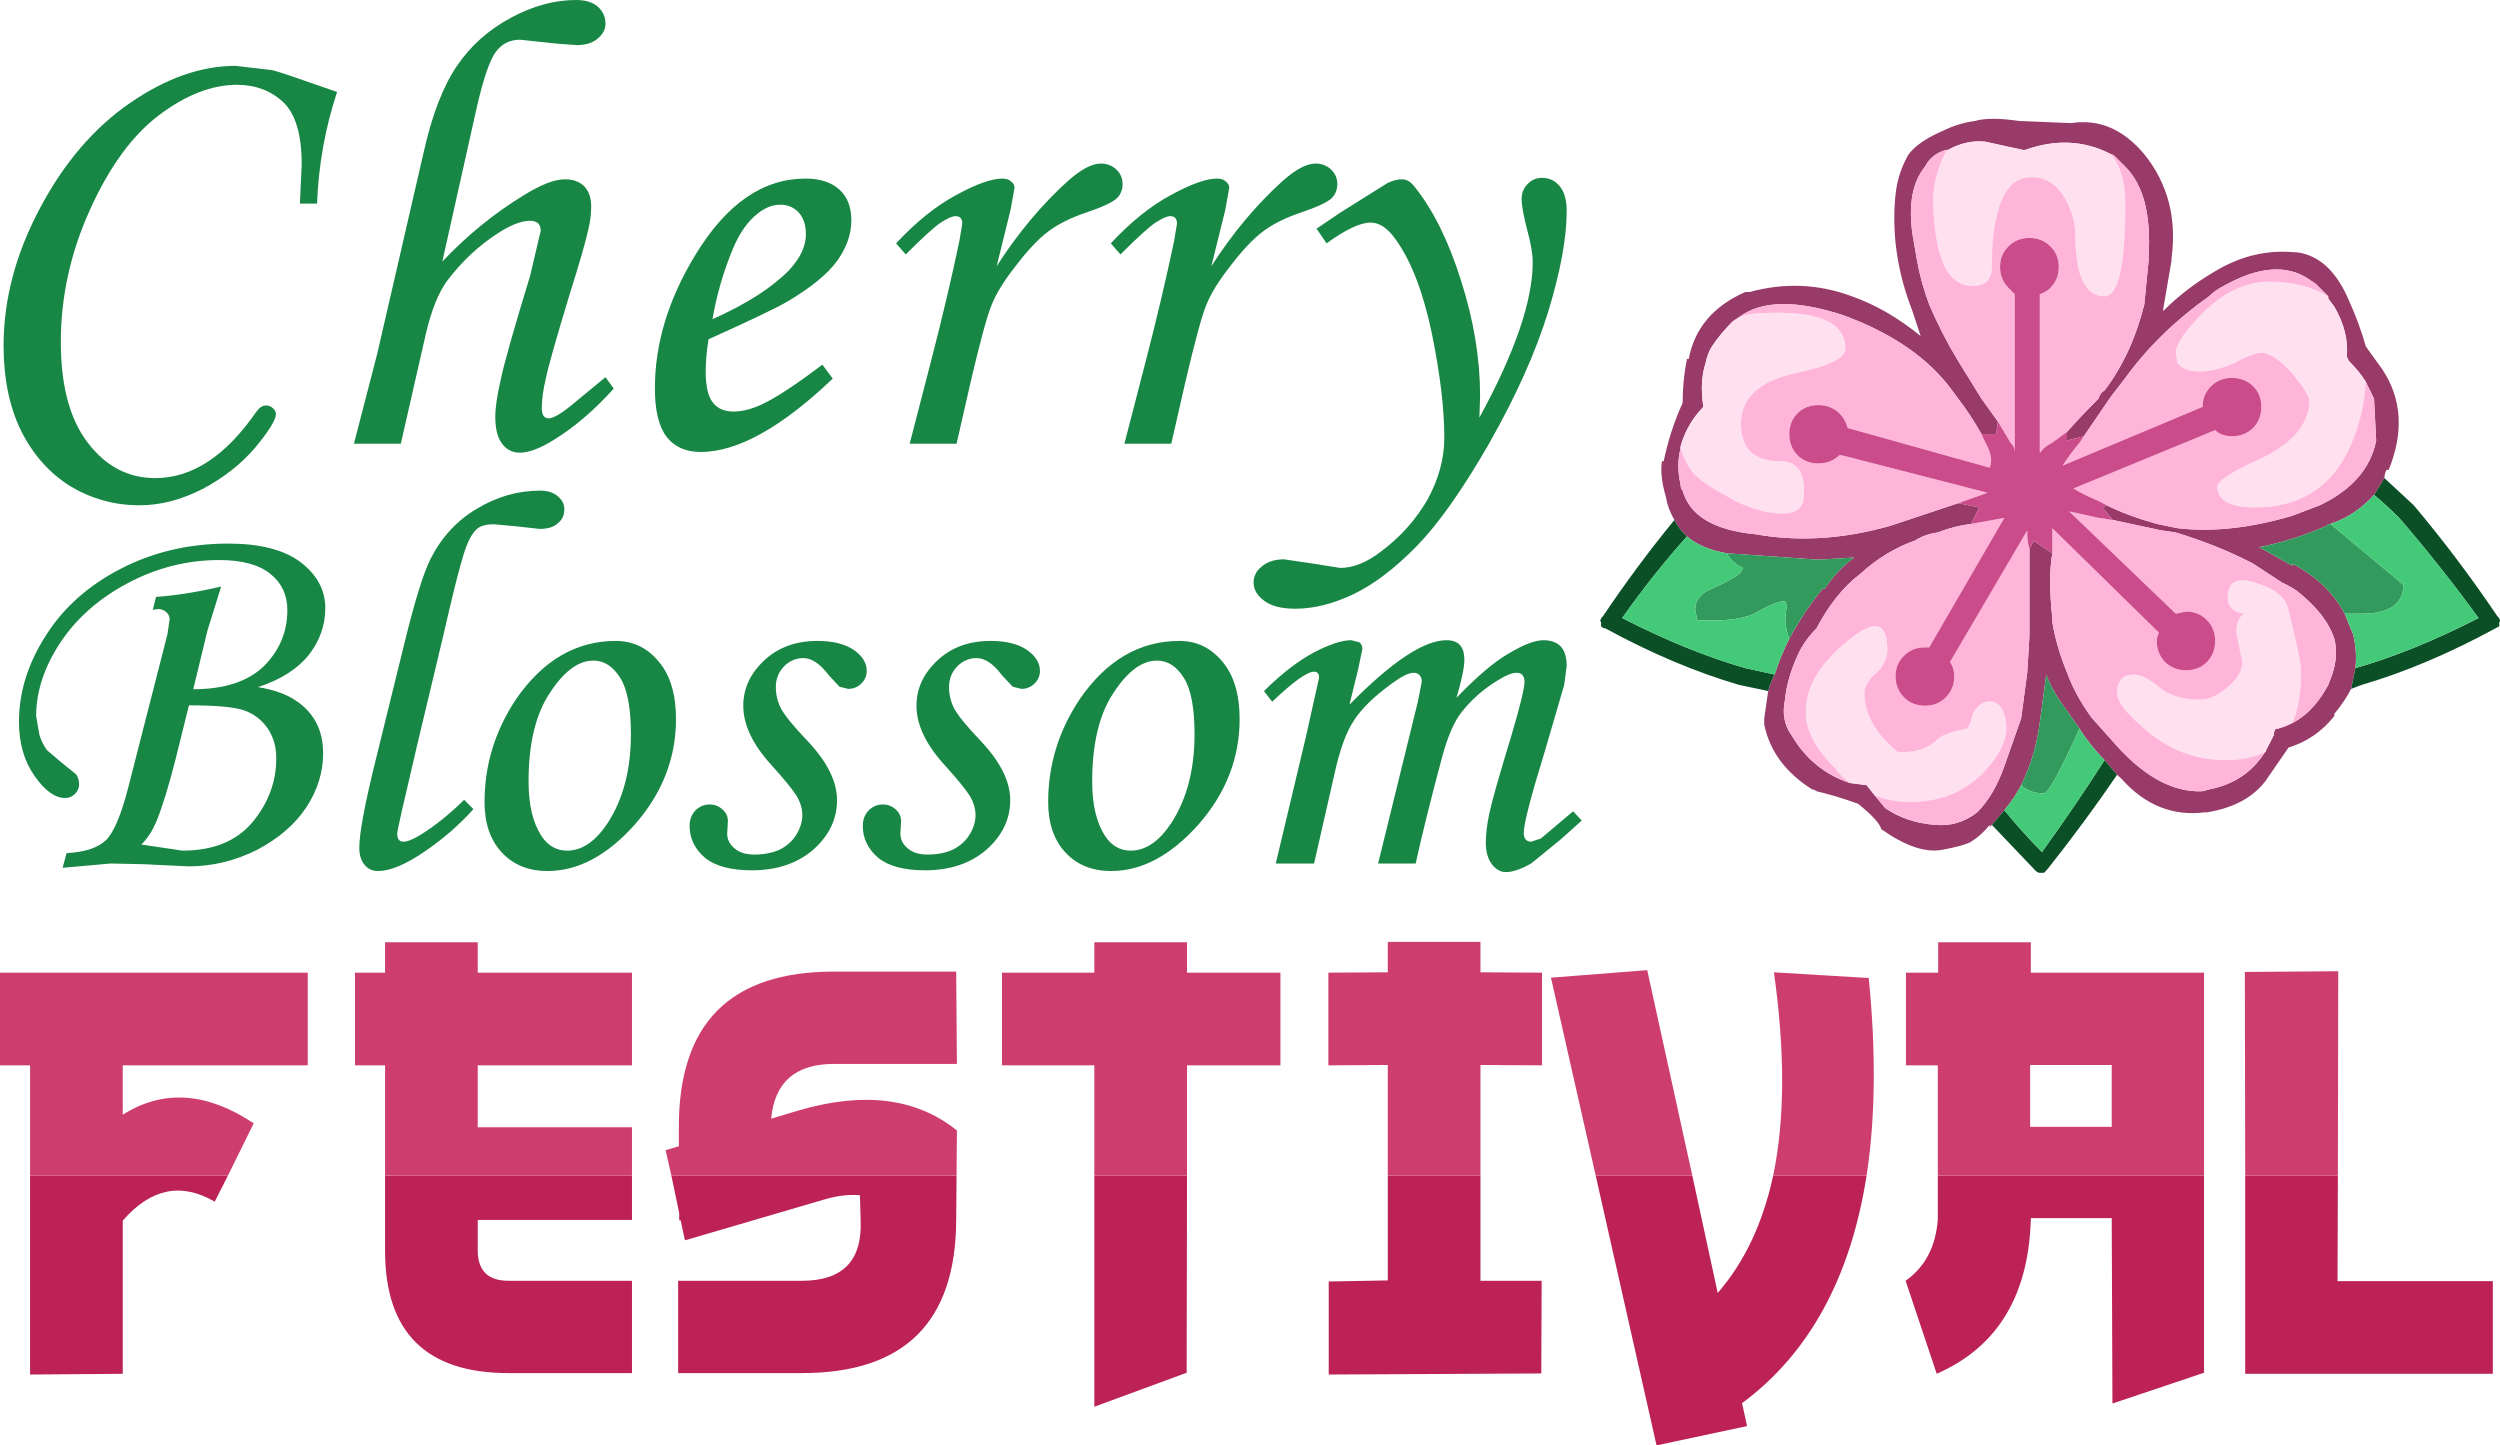 <?xml version="1.0" encoding="UTF-8" standalone="no"?>
<svg xmlns:ffdec="https://www.free-decompiler.com/flash" xmlns:xlink="http://www.w3.org/1999/xlink" ffdec:objectType="shape" height="201.95px" width="349.3px" xmlns="http://www.w3.org/2000/svg">
  <g transform="matrix(1.0, 0.0, 0.0, 1.0, 33.95, 3.65)">
    <path d="M291.35 37.75 L289.6 36.0 288.7 35.4 Q284.05 32.2 276.75 36.3 275.55 36.9 274.7 37.75 267.7 42.7 263.0 49.15 L261.0 51.75 257.2 57.3 254.85 57.9 254.85 56.7 Q256.6 54.7 259.25 52.05 259.5 51.2 260.1 50.9 263.9 45.9 265.65 38.9 L266.25 32.8 266.25 32.2 Q266.8 23.45 263.0 19.65 L261.55 18.2 Q261.25 17.9 261.0 17.9 255.45 15.0 249.0 17.3 L248.7 17.3 243.45 16.15 Q240.85 15.85 238.2 17.3 L237.9 17.3 Q235.9 17.9 235.0 19.65 232.4 22.85 233.25 29.0 L233.85 32.5 Q234.4 35.7 235.6 38.9 237.35 43.0 239.65 46.8 L242.9 52.05 245.2 55.25 244.95 57.0 242.9 57.0 Q241.45 54.4 239.65 52.05 L238.8 50.9 Q233.85 44.15 223.6 40.4 213.7 37.15 209.05 40.65 L208.15 41.25 Q206.4 43.0 205.25 44.75 204.65 45.65 204.35 47.1 203.5 49.7 204.05 53.2 201.75 55.55 200.85 58.75 L200.85 59.05 Q200.25 61.4 200.85 64.0 200.85 64.6 201.15 64.9 202.6 70.15 211.35 71.0 219.85 72.5 228.9 70.15 L230.05 69.85 239.65 66.65 242.6 67.25 241.45 69.55 Q239.1 69.85 236.75 70.75 235.0 71.0 233.55 71.9 229.45 73.35 225.95 76.55 222.45 79.2 219.85 84.15 218.1 85.9 217.2 87.95 215.75 91.15 215.45 94.1 214.85 97.0 216.35 99.05 219.25 104.0 224.5 105.75 L226.85 106.05 228.0 107.5 229.45 109.25 Q232.4 111.3 236.45 111.6 239.65 111.9 242.3 109.85 244.65 107.5 246.1 103.4 L248.45 96.7 249.3 90.3 249.6 85.35 249.6 83.0 249.6 77.45 249.6 73.05 250.2 71.9 252.8 73.65 Q252.5 75.4 252.5 77.45 252.5 80.05 252.8 82.7 L252.8 83.3 Q253.4 86.8 254.85 90.3 256.0 93.5 258.35 96.7 L261.0 99.65 Q267.4 107.2 273.8 106.9 L274.7 106.65 Q279.85 105.65 282.5 101.45 L282.6 101.4 282.7 101.1 283.45 99.65 283.75 99.05 Q283.75 98.45 284.05 98.15 L284.35 98.15 Q288.7 97.0 291.35 92.05 L291.9 90.6 Q292.8 87.95 292.2 85.6 291.05 82.1 286.95 78.9 286.1 78.3 284.9 77.75 L280.85 75.1 Q275.85 72.5 270.05 70.75 L268.0 70.45 261.25 69.0 259.8 67.25 260.4 66.95 Q263.3 68.4 267.4 69.55 L270.3 70.15 Q277.6 71.0 286.35 68.4 L290.15 66.95 Q296.9 63.75 298.05 57.9 L297.75 52.05 296.6 49.7 Q295.7 48.25 294.25 46.8 L293.95 46.2 Q294.25 42.7 292.2 39.2 L291.35 38.05 291.35 37.75 M200.0 69.0 Q199.1 67.5 198.8 65.75 197.95 62.85 198.25 60.8 L198.5 60.8 Q199.4 56.45 201.15 52.65 201.15 49.45 201.75 46.5 L202.0 46.5 Q203.2 40.1 209.9 37.15 L210.5 37.15 Q217.8 35.15 224.8 37.75 229.75 39.5 234.4 43.3 L233.25 39.8 Q230.05 31.6 230.9 23.45 231.2 20.8 232.4 18.5 232.65 17.9 233.25 17.3 234.7 15.85 237.35 14.7 239.65 13.55 242.0 13.25 244.05 12.65 248.15 13.25 L255.45 13.55 Q261.25 12.65 265.65 17.9 270.6 24.05 269.45 32.5 L269.45 32.8 268.3 39.5 268.3 39.8 Q271.5 36.6 275.55 34.25 280.85 31.05 286.65 31.6 L286.95 31.6 Q291.65 32.2 294.25 38.35 295.7 41.55 296.6 44.75 L298.9 47.95 Q303.0 54.1 299.8 62.0 L299.5 62.0 Q299.2 62.55 299.2 63.15 L297.75 65.5 Q295.15 68.4 291.65 69.55 291.35 69.55 291.05 69.85 286.35 71.9 281.7 72.8 L286.35 75.4 286.35 75.1 Q291.35 77.75 293.65 82.1 L294.85 85.05 Q295.4 87.35 295.15 89.7 L294.55 92.6 Q293.65 94.35 292.2 96.1 L292.2 96.4 Q289.6 99.65 285.8 100.8 L282.6 105.45 Q279.95 108.95 274.4 109.85 L274.1 109.85 Q267.4 110.7 262.45 105.15 L261.85 104.6 260.1 102.55 Q258.05 100.5 256.6 98.15 L254.55 95.25 Q252.8 92.9 251.95 90.6 L251.05 97.3 Q250.45 101.95 248.45 106.05 247.55 107.8 246.1 109.55 L244.35 111.6 244.05 111.9 244.05 111.6 Q242.9 113.05 241.45 113.95 240.55 114.5 237.35 115.1 233.85 115.7 228.9 112.2 228.6 111.0 225.65 108.65 222.45 107.5 219.85 106.9 219.55 106.65 219.25 106.65 213.7 103.15 212.55 97.6 L212.55 96.7 213.1 92.9 Q213.4 91.75 214.0 90.6 214.85 87.95 216.05 85.6 218.1 81.8 220.7 78.6 L221.0 78.6 Q222.75 76.0 225.1 74.25 L220.1 74.55 207.3 73.65 Q203.8 73.05 201.75 71.3 200.55 70.15 200.0 69.0" fill="#983b69" fill-rule="evenodd" stroke="none"/>
    <path d="M291.35 37.75 L291.35 38.05 292.2 39.2 Q294.25 42.7 293.95 46.2 L294.25 46.8 Q295.7 48.25 296.6 49.7 296.3 54.4 294.55 58.45 290.75 67.25 281.1 67.25 275.85 67.25 275.85 64.3 275.85 63.15 282.3 60.25 288.7 57.0 288.7 52.35 288.7 51.45 286.35 48.55 283.75 45.65 282.0 45.65 280.85 45.65 278.2 47.1 275.55 48.25 273.25 48.25 271.2 48.25 270.3 47.1 L270.05 45.65 Q270.05 43.9 273.8 40.1 278.2 35.7 283.15 35.7 287.85 35.7 291.35 37.75 M284.35 98.15 L284.05 98.15 Q283.75 98.45 283.75 99.05 L283.45 99.65 282.7 101.1 282.6 101.4 282.5 101.45 Q280.15 102.55 277.05 102.55 270.6 102.55 265.65 98.15 261.85 94.95 261.85 93.2 261.85 90.6 264.2 90.6 265.65 90.6 267.7 92.35 269.75 94.1 273.55 94.1 275.3 94.1 277.3 92.35 279.35 90.6 279.35 88.85 L278.5 84.75 Q278.5 82.7 279.65 82.1 277.3 81.8 277.3 79.8 277.3 76.55 281.1 77.75 285.2 78.9 285.8 81.55 287.55 88.55 287.55 90.3 287.55 94.65 286.35 97.3 L284.35 98.15 M228.0 107.5 L226.85 106.05 224.5 105.75 Q223.35 104.9 222.45 103.7 218.35 99.65 218.35 95.85 218.35 90.6 224.2 85.9 229.75 81.25 229.75 87.1 229.75 88.85 228.3 90.3 226.55 91.75 226.55 93.2 226.55 97.6 231.2 101.4 234.7 101.65 236.75 99.65 237.65 98.75 240.85 98.15 241.15 98.15 241.7 96.1 242.6 94.35 244.05 94.35 246.1 94.35 246.4 97.9 246.4 100.8 243.45 104.0 239.4 108.4 232.95 108.4 230.35 108.4 228.0 107.5 M200.85 59.05 L200.85 58.75 Q201.75 55.55 204.05 53.2 203.5 49.7 204.35 47.1 204.65 45.65 205.25 44.75 206.4 43.0 208.15 41.25 L209.05 40.65 Q210.5 40.1 212.25 40.1 223.9 39.5 223.9 45.05 223.9 47.1 216.6 48.55 209.3 50.3 209.3 55.55 209.3 60.8 214.85 60.8 218.35 60.8 218.1 65.5 218.1 68.1 215.15 68.1 211.35 68.1 207.0 65.5 203.2 63.45 202.3 62.0 201.45 60.8 200.85 59.05 M238.2 17.3 Q240.85 15.85 243.45 16.15 L248.7 17.3 249.0 17.3 Q255.45 15.0 261.0 17.9 263.0 20.25 263.0 24.9 263.0 37.75 260.1 37.75 256.0 37.75 256.0 29.0 256.0 26.95 254.85 24.6 253.1 21.1 249.9 21.1 246.1 21.1 244.95 26.95 244.35 29.3 244.35 33.65 244.35 36.3 241.7 36.3 237.9 36.3 236.75 30.45 236.15 27.55 236.15 24.35 236.15 21.1 237.9 17.6 237.9 17.3 238.2 17.3" fill="#ffe0ef" fill-rule="evenodd" stroke="none"/>
    <path d="M257.2 57.3 L261.0 51.75 263.0 49.15 Q267.7 42.7 274.7 37.75 275.55 36.9 276.75 36.3 284.05 32.2 288.7 35.4 L289.6 36.0 291.35 37.75 Q287.85 35.7 283.15 35.7 278.2 35.7 273.8 40.1 270.05 43.9 270.05 45.65 L270.3 47.1 Q271.2 48.25 273.25 48.25 275.55 48.25 278.2 47.1 280.85 45.65 282.0 45.65 283.75 45.65 286.35 48.55 288.7 51.45 288.7 52.35 288.7 57.0 282.3 60.25 275.85 63.15 275.85 64.3 275.85 67.25 281.1 67.25 290.75 67.25 294.55 58.45 296.3 54.4 296.6 49.7 L297.75 52.05 298.05 57.9 Q296.9 63.75 290.15 66.95 L286.35 68.4 Q277.6 71.0 270.3 70.15 L267.4 69.55 Q263.3 68.4 260.4 66.95 L259.25 66.35 Q257.2 65.5 255.75 64.6 L275.55 56.45 Q276.45 57.3 277.9 57.3 279.65 57.3 280.85 56.15 282.0 54.95 282.0 53.2 282.0 51.45 280.85 50.3 279.65 49.15 277.9 49.15 276.15 49.15 275.0 50.3 273.8 51.45 273.8 53.2 L254.25 61.4 Q255.15 59.95 256.6 58.2 L257.2 57.3 M261.25 69.0 L268.0 70.45 270.05 70.75 Q275.85 72.5 280.85 75.1 L284.9 77.75 Q286.1 78.3 286.95 78.9 291.05 82.1 292.2 85.6 292.8 87.95 291.9 90.6 L291.35 92.05 Q288.7 97.0 284.35 98.15 L286.35 97.3 Q287.55 94.65 287.55 90.3 287.55 88.55 285.8 81.55 285.2 78.9 281.1 77.75 277.3 76.55 277.3 79.8 277.3 81.8 279.65 82.1 278.5 82.7 278.5 84.75 L279.35 88.85 Q279.35 90.6 277.3 92.35 275.3 94.1 273.55 94.1 269.75 94.1 267.7 92.35 265.65 90.6 264.2 90.6 261.85 90.6 261.85 93.2 261.85 94.95 265.65 98.15 270.6 102.55 277.05 102.55 280.15 102.55 282.5 101.45 279.85 105.65 274.7 106.65 L273.8 106.9 Q267.4 107.2 261.0 99.65 L258.35 96.7 Q256.0 93.5 254.85 90.3 253.4 86.8 252.8 83.3 L252.8 82.7 Q252.5 80.05 252.5 77.45 252.5 75.4 252.8 73.65 L252.8 71.0 252.8 70.15 267.7 84.75 Q267.4 85.35 267.4 85.9 267.4 87.65 268.55 88.85 269.75 90.0 271.5 90.0 273.25 90.0 274.4 88.85 275.55 87.65 275.55 85.9 275.55 84.15 274.4 83.0 273.25 81.8 271.5 81.8 L270.05 82.1 255.15 67.8 259.25 68.7 261.25 69.0 M249.6 73.05 L249.6 77.45 249.6 83.0 249.6 85.35 249.3 90.3 248.45 96.7 246.1 103.4 Q244.65 107.5 242.3 109.85 239.65 111.9 236.45 111.6 232.4 111.3 229.45 109.25 L228.0 107.5 Q230.35 108.4 232.95 108.4 239.4 108.4 243.45 104.0 246.4 100.8 246.4 97.9 246.1 94.35 244.05 94.35 242.6 94.35 241.7 96.1 241.15 98.15 240.85 98.15 237.65 98.75 236.75 99.65 234.7 101.65 231.2 101.4 226.55 97.6 226.55 93.2 226.55 91.75 228.3 90.3 229.75 88.85 229.75 87.1 229.75 81.25 224.2 85.9 218.35 90.6 218.35 95.85 218.35 99.65 222.45 103.7 223.35 104.9 224.5 105.75 219.25 104.0 216.35 99.05 214.85 97.0 215.45 94.1 215.75 91.15 217.2 87.95 218.1 85.9 219.85 84.15 222.45 79.2 225.95 76.55 229.45 73.35 233.55 71.9 235.0 71.0 236.75 70.75 239.1 69.85 241.45 69.55 L246.1 68.7 235.6 86.8 235.0 86.8 Q233.25 86.8 232.1 87.95 230.9 89.1 230.9 90.85 230.9 92.6 232.1 93.8 233.25 94.95 235.0 94.95 236.75 94.95 237.9 93.8 239.1 92.6 239.1 90.85 239.1 89.7 238.5 88.85 L249.3 70.45 249.3 71.0 Q249.3 71.9 249.6 73.05 M239.65 66.65 L230.05 69.85 228.9 70.15 Q219.85 72.5 211.35 71.0 202.6 70.15 201.15 64.9 200.85 64.6 200.85 64.0 200.25 61.4 200.85 59.05 201.45 60.8 202.3 62.0 203.2 63.45 207.0 65.5 211.35 68.1 215.15 68.1 218.1 68.1 218.1 65.5 218.35 60.8 214.85 60.8 209.3 60.8 209.3 55.55 209.3 50.3 216.6 48.55 223.9 47.1 223.9 45.05 223.9 39.5 212.25 40.1 210.5 40.1 209.05 40.65 213.7 37.15 223.6 40.4 233.85 44.15 238.8 50.9 L239.65 52.05 Q241.45 54.4 242.9 57.0 L243.45 58.2 Q244.65 60.25 244.05 61.7 L224.2 56.15 Q223.9 54.95 223.05 54.1 221.85 52.95 220.1 52.95 218.35 52.95 217.2 54.1 216.05 55.25 216.05 57.0 216.05 58.75 217.2 59.95 218.35 61.1 220.1 61.1 221.85 61.1 223.05 59.95 L223.35 59.95 243.75 65.2 239.65 66.65 M245.2 55.25 L242.9 52.05 239.65 46.8 Q237.35 43.0 235.6 38.9 234.4 35.7 233.85 32.5 L233.25 29.0 Q232.4 22.85 235.0 19.65 235.9 17.9 237.9 17.3 L238.2 17.3 Q237.9 17.3 237.9 17.6 236.15 21.1 236.15 24.35 236.15 27.55 236.75 30.45 237.9 36.3 241.7 36.3 244.35 36.3 244.35 33.65 244.35 29.3 244.95 26.95 246.1 21.1 249.9 21.1 253.1 21.1 254.85 24.6 256.0 26.95 256.0 29.0 256.0 37.75 260.1 37.75 263.0 37.75 263.0 24.9 263.0 20.25 261.0 17.9 261.25 17.9 261.55 18.2 L263.0 19.65 Q266.8 23.45 266.25 32.2 L266.25 32.8 265.65 38.9 Q263.9 45.9 260.1 50.9 259.5 51.2 259.25 52.05 256.6 54.7 254.85 56.7 L252.8 58.2 Q251.65 58.75 251.05 59.65 L251.05 37.45 Q251.95 37.15 252.5 36.6 253.7 35.4 253.7 33.65 253.7 31.9 252.5 30.75 251.35 29.6 249.6 29.6 247.85 29.6 246.7 30.75 245.5 31.9 245.5 33.65 245.5 35.4 246.7 36.6 L247.55 37.45 247.55 59.55 Q247.55 58.75 246.95 58.2 L245.2 55.25" fill="#ffb4d9" fill-rule="evenodd" stroke="none"/>
    <path d="M260.4 66.95 L259.8 67.25 261.25 69.0 259.25 68.7 255.15 67.8 270.05 82.1 271.5 81.8 Q273.25 81.8 274.4 83.0 275.55 84.15 275.55 85.9 275.55 87.65 274.4 88.85 273.25 90.0 271.5 90.0 269.75 90.0 268.55 88.85 267.4 87.65 267.4 85.9 267.4 85.35 267.7 84.75 L252.8 70.15 252.8 71.0 252.8 73.65 250.2 71.9 249.6 73.05 Q249.3 71.9 249.3 71.0 L249.3 70.45 238.5 88.85 Q239.1 89.7 239.1 90.85 239.1 92.6 237.9 93.8 236.75 94.95 235.0 94.95 233.25 94.95 232.1 93.8 230.9 92.6 230.9 90.85 230.9 89.1 232.1 87.95 233.25 86.8 235.0 86.8 L235.6 86.8 246.1 68.7 241.45 69.55 242.6 67.25 239.65 66.65 243.75 65.2 223.35 59.95 223.05 59.95 Q221.85 61.1 220.1 61.1 218.35 61.1 217.2 59.95 216.05 58.75 216.05 57.0 216.05 55.25 217.2 54.1 218.35 52.95 220.1 52.95 221.85 52.95 223.05 54.1 223.9 54.95 224.2 56.15 L244.05 61.7 Q244.65 60.25 243.45 58.2 L242.9 57.0 244.95 57.0 245.2 55.25 246.95 58.2 Q247.55 58.75 247.55 59.55 L247.55 37.45 246.7 36.6 Q245.5 35.4 245.5 33.65 245.5 31.9 246.7 30.75 247.85 29.6 249.6 29.6 251.35 29.6 252.5 30.75 253.7 31.9 253.7 33.65 253.7 35.4 252.5 36.6 251.95 37.15 251.05 37.45 L251.05 59.65 Q251.65 58.75 252.8 58.2 L254.85 56.7 254.85 57.9 257.2 57.3 256.6 58.2 Q255.15 59.95 254.25 61.4 L273.8 53.2 Q273.8 51.45 275.0 50.3 276.15 49.15 277.9 49.15 279.65 49.15 280.85 50.3 282.0 51.45 282.0 53.2 282.0 54.95 280.85 56.15 279.65 57.3 277.9 57.3 276.45 57.3 275.55 56.45 L255.75 64.6 Q257.2 65.5 259.25 66.35 L260.4 66.95" fill="#cb4c8b" fill-rule="evenodd" stroke="none"/>
    <path d="M200.0 69.0 Q200.55 70.15 201.75 71.3 197.05 76.55 192.7 82.7 201.75 87.35 209.9 89.7 L214.0 90.6 Q213.4 91.75 213.1 92.9 L209.05 92.05 Q200.0 89.4 190.35 84.15 190.05 84.15 189.75 83.85 L189.75 83.3 Q189.45 83.0 190.05 82.4 194.75 75.4 200.0 69.0 M244.35 111.6 L246.1 109.55 Q248.45 112.45 251.35 115.4 256.0 108.95 260.1 102.55 L261.85 104.6 Q257.5 111.0 252.2 117.7 L251.65 118.3 251.05 118.3 Q250.75 118.3 250.45 118.0 L244.35 111.6 M294.55 92.6 L295.15 89.7 Q303.3 87.35 312.35 82.7 306.8 75.1 301.25 68.7 299.5 66.95 297.75 65.5 L299.2 63.15 303.3 66.95 Q309.45 74.25 314.95 82.4 315.55 83.0 315.25 83.3 L315.25 83.85 314.7 84.15 Q305.05 89.4 296.0 92.05 L294.55 92.6" fill="#0b4f27" fill-rule="evenodd" stroke="none"/>
    <path d="M207.3 73.65 L220.1 74.55 225.1 74.25 Q222.75 76.0 221.0 78.6 L220.7 78.6 Q218.1 81.8 216.05 85.6 215.15 83.3 215.75 80.95 L215.45 80.35 Q214.3 80.35 211.65 81.8 209.3 83.3 203.2 83.0 L202.9 81.55 Q202.9 79.5 205.25 78.6 208.45 77.15 209.3 76.3 L209.6 75.7 Q208.15 75.1 207.3 73.65 M248.45 106.05 Q250.45 101.95 251.05 97.3 L251.95 90.6 Q252.8 92.9 254.55 95.25 L256.6 98.15 Q252.5 107.2 251.65 107.2 249.6 107.2 248.45 106.05 M293.65 82.1 Q291.35 77.75 286.35 75.1 L286.35 75.4 281.7 72.8 Q286.35 71.9 291.05 69.85 291.35 69.55 291.65 69.55 L301.85 78.05 Q301.85 82.1 296.0 82.1 L293.65 82.1" fill="#329a5c" fill-rule="evenodd" stroke="none"/>
    <path d="M201.75 71.3 Q203.8 73.05 207.3 73.65 208.15 75.1 209.6 75.7 L209.3 76.3 Q208.45 77.15 205.25 78.6 202.9 79.5 202.9 81.55 L203.2 83.0 Q209.3 83.3 211.65 81.8 214.3 80.35 215.45 80.35 L215.75 80.95 Q215.15 83.3 216.05 85.6 214.85 87.95 214.0 90.6 L209.9 89.7 Q201.75 87.35 192.7 82.7 197.05 76.55 201.75 71.3 M246.1 109.55 Q247.55 107.8 248.45 106.05 249.6 107.2 251.65 107.2 252.5 107.2 256.6 98.15 258.05 100.5 260.1 102.55 256.0 108.95 251.35 115.4 248.45 112.45 246.1 109.55 M295.15 89.7 Q295.4 87.35 294.85 85.05 L293.65 82.1 296.0 82.1 Q301.85 82.1 301.85 78.05 L291.65 69.55 Q295.15 68.4 297.75 65.5 299.5 66.95 301.25 68.7 306.8 75.1 312.35 82.7 303.3 87.35 295.15 89.7" fill="#44c979" fill-rule="evenodd" stroke="none"/>
    <path d="M236.8 160.6 L274.0 160.6 274.0 188.15 261.2 192.45 261.1 166.55 249.8 166.55 Q249.4 182.6 236.85 188.2 L236.8 188.3 236.8 188.2 236.65 188.3 232.3 175.3 Q236.4 172.4 236.8 166.7 L236.8 160.6 M213.8 160.6 L226.85 160.6 Q223.5 182.0 209.45 192.4 L210.15 195.6 197.5 198.3 189.0 160.6 202.5 160.6 206.05 177.0 Q211.65 170.55 213.8 160.6 M159.95 160.6 L172.9 160.6 172.9 175.3 181.45 175.3 181.4 188.25 151.7 188.4 151.7 175.4 159.95 175.25 159.95 160.6 M292.7 160.6 L292.65 175.35 314.35 175.35 314.35 188.3 279.75 188.3 279.75 160.6 292.7 160.6 M19.85 160.6 L54.35 160.6 54.35 166.8 32.8 166.8 32.8 171.05 Q32.8 175.3 37.1 175.3 L54.35 175.3 54.35 188.2 37.1 188.2 Q19.85 188.2 19.85 171.1 L19.85 160.6 M-29.75 160.6 L-2.1 160.6 -3.95 164.25 Q-10.95 160.15 -16.8 166.9 L-16.8 188.3 -29.75 188.4 -29.75 160.6 M99.7 160.6 L99.65 166.85 Q99.55 188.2 78.1 188.2 L60.8 188.2 60.8 175.3 78.1 175.3 Q86.65 175.3 86.3 166.85 L86.2 163.35 Q83.85 163.15 81.2 163.95 L61.75 169.65 61.15 166.85 60.95 166.85 60.95 165.85 59.85 160.6 99.7 160.6 M118.95 160.6 L131.9 160.6 131.85 188.15 118.95 192.9 118.95 160.6" fill="#bd2257" fill-rule="evenodd" stroke="none"/>
    <path d="M236.8 160.6 L236.8 145.2 232.35 145.2 232.35 132.25 236.85 132.25 236.85 128.0 249.8 128.0 249.8 132.25 274.0 132.25 274.0 160.6 236.8 160.6 M213.8 160.6 Q216.25 148.85 213.9 132.2 L227.15 133.0 Q228.7 148.55 226.85 160.6 L213.8 160.6 M189.0 160.6 L182.75 132.95 196.2 131.9 202.5 160.6 189.0 160.6 M159.95 160.6 L159.95 145.15 151.65 145.2 151.65 132.25 159.95 132.2 159.95 127.95 172.9 127.95 172.9 132.2 181.5 132.25 181.5 145.2 172.9 145.15 172.9 160.6 159.95 160.6 M249.7 145.15 L249.7 153.8 261.1 153.8 261.1 145.15 249.7 145.15 M292.7 160.6 L279.75 160.6 279.7 132.15 292.75 132.05 292.7 160.6 M19.85 160.6 L19.85 145.2 15.65 145.2 15.65 132.25 19.85 132.25 19.85 128.0 32.8 128.0 32.8 132.25 54.35 132.25 54.35 145.2 32.8 145.2 32.8 153.85 54.35 153.85 54.35 160.6 19.85 160.6 M-29.75 160.6 L-29.75 145.2 -33.95 145.2 -33.95 132.25 9.05 132.25 9.05 145.2 -16.8 145.2 -16.8 152.1 Q-8.35 146.75 1.5 153.3 L-2.1 160.6 -29.75 160.6 M99.7 160.6 L59.85 160.6 59.05 157.05 60.9 156.5 60.9 153.85 Q60.85 132.1 82.55 132.1 L99.65 132.1 99.75 145.0 82.6 145.0 Q74.5 145.0 73.8 152.65 L77.65 151.5 Q91.3 147.5 99.75 154.3 L99.7 160.6 M118.95 160.6 L118.95 145.2 106.05 145.2 106.05 132.25 118.95 132.25 118.95 128.0 131.9 128.0 131.9 132.25 144.95 132.25 144.95 145.2 131.9 145.2 131.9 160.6 118.95 160.6" fill="#cd3e6f" fill-rule="evenodd" stroke="none"/>
    <path d="M50.65 49.05 L51.8 50.65 Q47.75 55.15 43.45 57.8 40.55 59.6 38.7 59.6 37.15 59.6 36.2 58.35 35.25 57.1 35.25 54.55 35.25 52.75 36.0 49.45 36.7 46.05 40.1 34.95 L41.6 28.6 Q41.6 27.2 40.1 27.2 38.25 27.2 35.45 29.05 31.55 31.6 28.55 35.55 26.7 38.05 25.55 43.0 L22.05 58.35 15.5 58.35 18.75 45.8 25.25 17.6 Q27.0 9.8 29.9 5.55 32.75 1.35 37.4 -1.15 42.0 -3.65 46.55 -3.65 48.45 -3.65 49.55 -2.75 50.65 -1.75 50.65 -0.35 50.65 0.85 49.55 1.75 48.5 2.65 46.65 2.65 L43.9 2.45 38.7 1.9 Q36.65 1.9 35.4 3.5 34.1 5.15 32.7 11.2 L27.85 32.9 Q33.05 27.4 39.2 23.65 42.8 21.4 45.0 21.4 46.7 21.4 47.7 22.4 48.65 23.4 48.65 25.2 48.65 26.7 48.3 28.2 47.75 30.8 45.6 37.6 42.75 47.0 42.3 49.3 41.75 51.6 41.75 53.4 41.75 54.1 42.0 54.45 42.25 54.8 42.7 54.8 43.8 54.8 46.7 52.3 L50.65 49.05 M151.4 30.35 L150.0 28.3 153.25 26.1 159.95 21.9 Q161.05 21.4 161.95 21.4 162.9 21.4 163.7 22.45 167.6 27.3 170.2 35.6 172.85 43.9 172.85 51.65 L172.75 54.7 Q180.2 41.05 180.2 33.0 180.2 31.3 179.45 28.55 178.65 25.5 178.65 24.15 178.65 22.9 179.5 22.05 180.3 21.2 181.5 21.2 183.05 21.2 184.0 22.4 184.95 23.6 184.95 25.8 184.95 31.45 182.35 39.95 179.75 48.35 174.2 58.15 168.65 67.85 164.05 72.6 159.45 77.3 155.2 79.35 150.9 81.4 147.05 81.4 144.15 81.4 142.7 80.3 141.2 79.2 141.2 77.75 141.2 76.4 142.35 75.5 143.5 74.5 145.45 74.5 L149.55 75.1 153.3 75.7 Q156.0 75.7 158.95 73.45 163.05 70.4 165.5 66.15 167.85 61.85 167.85 57.5 167.85 51.45 166.1 42.9 164.3 34.3 161.05 29.8 159.4 27.45 157.55 27.45 155.4 27.45 151.4 30.35 M143.8 94.4 L142.65 92.9 Q146.35 89.25 149.65 87.5 152.9 85.8 154.85 85.8 L156.0 86.1 Q156.4 86.45 156.4 87.05 L155.8 89.9 154.6 94.8 Q163.45 85.8 168.15 85.8 169.4 85.8 170.0 86.45 170.65 87.1 170.65 88.55 170.65 90.1 169.55 93.85 173.75 89.45 176.85 87.65 179.95 85.8 181.7 85.8 183.25 85.8 184.1 86.65 184.95 87.55 184.95 89.4 L184.6 92.05 181.9 101.3 Q178.95 110.85 178.95 112.7 178.95 113.95 180.0 113.95 L181.35 113.5 185.85 109.7 187.05 111.0 184.15 113.6 180.05 116.95 Q177.9 118.2 176.45 118.2 175.35 118.2 174.5 117.1 173.65 116.0 173.65 114.1 173.65 112.3 174.15 109.95 174.65 107.55 177.2 99.2 179.05 92.95 179.05 91.65 179.05 90.35 177.95 90.35 177.05 90.35 175.5 91.3 172.3 93.2 170.15 96.0 168.7 97.9 167.55 102.1 165.1 111.25 163.85 117.0 L158.6 117.0 164.15 94.4 164.7 91.6 Q164.7 91.0 164.4 90.7 164.15 90.35 163.55 90.35 162.55 90.35 160.45 91.9 156.8 94.55 155.2 97.05 153.6 99.45 152.5 104.5 L149.65 117.0 144.3 117.0 148.5 99.35 150.35 91.05 Q150.35 90.2 149.65 90.2 148.2 90.2 143.8 94.4 M129.7 58.35 L123.15 58.35 126.2 46.55 Q128.45 37.85 130.1 30.0 L130.5 27.6 Q130.5 26.55 129.55 26.55 128.9 26.55 127.5 27.45 126.15 28.35 122.6 31.9 L121.25 30.35 Q125.45 25.85 129.65 23.6 133.85 21.3 136.1 21.3 136.9 21.3 137.3 21.7 137.8 22.05 137.8 22.6 L137.25 25.65 135.3 33.55 Q139.75 26.6 145.35 21.55 148.05 19.2 149.85 19.2 151.15 19.2 152.05 20.05 152.9 20.9 152.9 22.05 152.9 23.25 152.1 24.05 151.2 24.9 147.8 26.05 144.55 27.15 142.5 28.7 140.45 30.25 138.05 33.4 135.55 36.55 134.6 38.95 133.65 41.25 131.65 49.8 L129.7 58.35 M99.7 58.35 L93.15 58.35 96.2 46.55 Q98.45 37.85 100.1 30.0 L100.5 27.6 Q100.5 26.55 99.55 26.55 98.9 26.55 97.5 27.45 96.15 28.35 92.6 31.9 L91.25 30.35 Q95.45 25.85 99.65 23.6 103.85 21.3 106.1 21.3 106.9 21.3 107.3 21.7 107.8 22.05 107.8 22.6 L107.25 25.65 105.3 33.55 Q109.75 26.6 115.35 21.55 118.05 19.2 119.85 19.2 121.15 19.2 122.05 20.05 122.9 20.9 122.9 22.05 122.9 23.25 122.1 24.05 121.2 24.9 117.8 26.05 114.55 27.15 112.5 28.7 110.45 30.25 108.05 33.4 105.55 36.55 104.6 38.95 103.65 41.25 101.65 49.8 L99.7 58.35 M80.95 47.3 L82.4 49.25 Q71.65 59.5 63.95 59.5 60.85 59.5 59.2 57.4 57.55 55.25 57.55 50.6 57.55 41.2 63.25 31.9 69.7 21.3 78.6 21.3 81.7 21.3 83.4 22.9 85.0 24.4 85.0 27.15 85.0 30.0 83.05 32.75 81.05 35.55 75.95 38.55 73.4 40.0 65.05 43.75 64.65 46.15 64.65 48.3 64.65 51.4 65.7 52.65 66.65 53.85 68.55 53.85 70.35 53.85 72.5 52.85 75.4 51.5 80.95 47.3 M104.45 85.9 Q107.75 85.9 109.6 87.2 111.35 88.45 111.35 90.1 111.35 91.1 110.6 91.85 109.85 92.6 108.75 92.6 L107.55 92.3 106.05 90.7 Q104.25 88.3 102.5 88.3 100.95 88.3 99.8 89.45 98.65 90.65 98.65 92.35 98.65 93.9 99.35 95.3 100.1 96.75 103.1 99.9 107.2 104.25 107.2 108.15 107.2 112.1 103.9 115.05 100.55 117.95 95.3 117.95 90.9 117.95 88.75 116.2 86.6 114.35 86.6 111.75 86.6 110.45 87.4 109.6 88.25 108.75 89.4 108.75 90.45 108.75 91.2 109.45 91.95 110.1 91.95 111.05 L91.9 112.0 91.85 112.8 Q91.85 114.05 92.9 114.9 93.9 115.75 95.65 115.75 97.6 115.75 99.1 115.1 100.65 114.35 101.5 113.0 102.35 111.6 102.35 110.25 102.35 108.9 101.55 107.55 100.75 106.25 97.95 103.15 94.1 98.9 94.1 94.95 94.1 91.35 97.05 88.6 99.95 85.9 104.45 85.9 M80.25 85.9 Q83.55 85.9 85.4 87.2 87.15 88.45 87.15 90.1 87.15 91.1 86.4 91.85 85.65 92.6 84.55 92.6 L83.35 92.3 81.85 90.7 Q80.05 88.3 78.3 88.3 76.75 88.3 75.6 89.45 74.45 90.65 74.45 92.35 74.45 93.9 75.15 95.3 75.9 96.75 78.9 99.9 83.0 104.25 83.0 108.15 83.0 112.1 79.7 115.05 76.35 117.95 71.1 117.95 66.7 117.95 64.55 116.2 62.4 114.35 62.4 111.75 62.4 110.45 63.2 109.6 64.05 108.75 65.2 108.75 66.25 108.75 67.0 109.45 67.75 110.1 67.75 111.05 L67.7 112.0 67.65 112.8 Q67.65 114.05 68.7 114.9 69.7 115.75 71.45 115.75 73.4 115.75 74.9 115.1 76.45 114.35 77.3 113.0 78.15 111.6 78.15 110.25 78.15 108.9 77.35 107.55 76.55 106.25 73.75 103.15 69.9 98.9 69.9 94.95 69.9 91.35 72.85 88.6 75.75 85.9 80.25 85.9 M130.85 85.9 Q134.45 85.9 136.85 88.8 139.25 91.65 139.25 96.8 139.25 105.0 133.5 111.55 127.7 118.05 121.3 118.05 117.35 118.05 114.95 115.5 112.5 112.9 112.5 108.4 112.5 100.65 116.9 94.05 122.5 85.9 130.85 85.9 M127.7 88.65 Q124.55 88.65 121.6 93.2 118.65 97.65 118.65 105.55 118.65 110.4 120.45 113.15 121.8 115.2 124.05 115.2 127.15 115.2 129.7 111.35 132.95 106.35 132.95 98.95 132.95 93.4 131.45 91.05 129.95 88.65 127.7 88.65 M65.6 40.95 Q72.65 37.8 76.25 34.15 78.65 31.6 78.65 29.1 78.65 27.2 77.7 26.1 76.65 24.95 75.1 24.95 73.45 24.95 71.9 26.2 69.85 27.8 68.45 31.1 66.45 35.95 65.6 40.95 M10.35 24.8 L7.95 24.8 8.2 19.3 Q8.2 13.1 5.65 10.65 3.05 8.2 -0.85 8.2 -6.1 8.2 -11.75 12.45 -17.35 16.7 -21.4 25.7 -25.45 34.65 -25.45 44.15 -25.45 53.35 -21.65 58.25 -17.9 63.15 -12.25 63.15 -4.55 63.15 1.85 53.9 2.5 53.0 3.2 53.0 3.8 53.0 4.2 53.4 4.6 53.75 4.6 54.2 4.6 55.4 1.7 58.9 -1.25 62.35 -5.7 64.7 -10.15 66.95 -14.45 66.95 -19.65 66.95 -24.1 64.3 -28.5 61.55 -31.0 56.55 -33.45 51.55 -33.45 44.65 -33.45 35.0 -28.4 25.5 -23.35 15.95 -15.8 10.75 -8.25 5.55 -1.05 5.55 L4.1 6.15 Q5.2 6.4 13.15 9.2 10.65 16.75 10.35 24.8 M30.9 108.1 L32.2 109.4 Q29.3 112.65 25.35 115.35 21.4 118.05 18.85 118.05 17.7 118.05 17.0 117.2 16.25 116.3 16.25 114.8 16.25 111.8 18.55 102.5 L22.55 86.25 Q24.7 77.45 26.2 74.45 28.5 69.9 32.65 67.45 36.85 64.9 41.5 64.9 43.1 64.9 44.0 65.7 44.9 66.45 44.9 67.5 44.9 68.75 44.0 69.45 43.15 70.25 41.45 70.25 L38.3 69.9 35.05 69.6 Q33.5 69.6 32.75 70.2 31.65 71.1 30.8 73.9 29.9 76.75 28.0 85.1 L24.3 100.6 Q21.55 112.25 21.55 112.8 21.55 113.95 22.4 113.95 23.25 113.95 24.8 113.0 27.85 111.1 30.9 108.1 M-7.55 94.9 L-9.4 102.35 Q-10.85 108.1 -12.15 111.25 -12.95 113.1 -14.2 114.35 L-8.45 115.2 Q-2.0 115.2 1.35 111.2 4.65 107.2 4.65 102.3 4.65 99.85 3.4 98.05 2.15 96.3 0.15 95.6 -1.9 94.9 -7.55 94.9 M-12.6 81.55 L-12.15 79.75 Q-7.95 79.45 -3.05 78.3 L-4.95 84.4 -6.95 92.65 Q-0.4 92.65 2.95 89.4 6.2 86.1 6.2 81.6 6.2 78.45 3.85 76.55 1.45 74.6 -3.3 74.6 -10.0 74.6 -16.05 77.8 -22.1 81.0 -25.5 86.1 -28.9 91.25 -28.9 96.4 L-28.45 99.0 Q-28.1 100.2 -27.35 101.2 L-25.4 102.85 -23.3 104.55 Q-22.9 105.15 -22.9 105.95 -22.9 106.7 -23.45 107.25 -24.05 107.85 -24.85 107.85 -26.95 107.85 -29.1 104.8 -31.3 101.7 -31.3 97.2 -31.3 91.0 -27.55 85.15 -23.85 79.3 -17.05 75.8 -10.25 72.3 -2.05 72.3 4.6 72.3 8.05 74.9 11.5 77.55 11.5 81.3 11.5 84.9 9.2 87.85 6.85 90.8 2.1 92.35 5.35 92.9 7.25 94.15 9.15 95.35 10.2 97.25 11.2 99.15 11.2 101.6 11.2 105.55 8.85 109.15 6.5 112.7 1.95 115.1 -2.65 117.4 -7.6 117.4 L-13.8 117.1 -18.5 117.0 -25.2 117.6 -24.65 115.55 Q-20.8 115.35 -19.1 113.7 -17.5 112.05 -16.05 106.45 L-10.55 84.95 -10.25 82.85 Q-10.25 82.3 -10.7 81.9 -11.15 81.45 -11.85 81.45 L-12.6 81.55 M48.95 88.65 Q45.8 88.65 42.85 93.2 39.9 97.65 39.9 105.55 39.9 110.4 41.7 113.15 43.05 115.2 45.3 115.2 48.4 115.2 50.95 111.35 54.2 106.35 54.2 98.95 54.2 93.4 52.7 91.05 51.2 88.65 48.95 88.65 M52.1 85.9 Q55.7 85.9 58.1 88.8 60.5 91.65 60.5 96.8 60.5 105.0 54.75 111.55 48.95 118.05 42.55 118.05 38.6 118.05 36.2 115.5 33.75 112.9 33.75 108.4 33.75 100.65 38.15 94.05 43.75 85.9 52.1 85.9" fill="#188745" fill-rule="evenodd" stroke="none"/>
  </g>
</svg>
